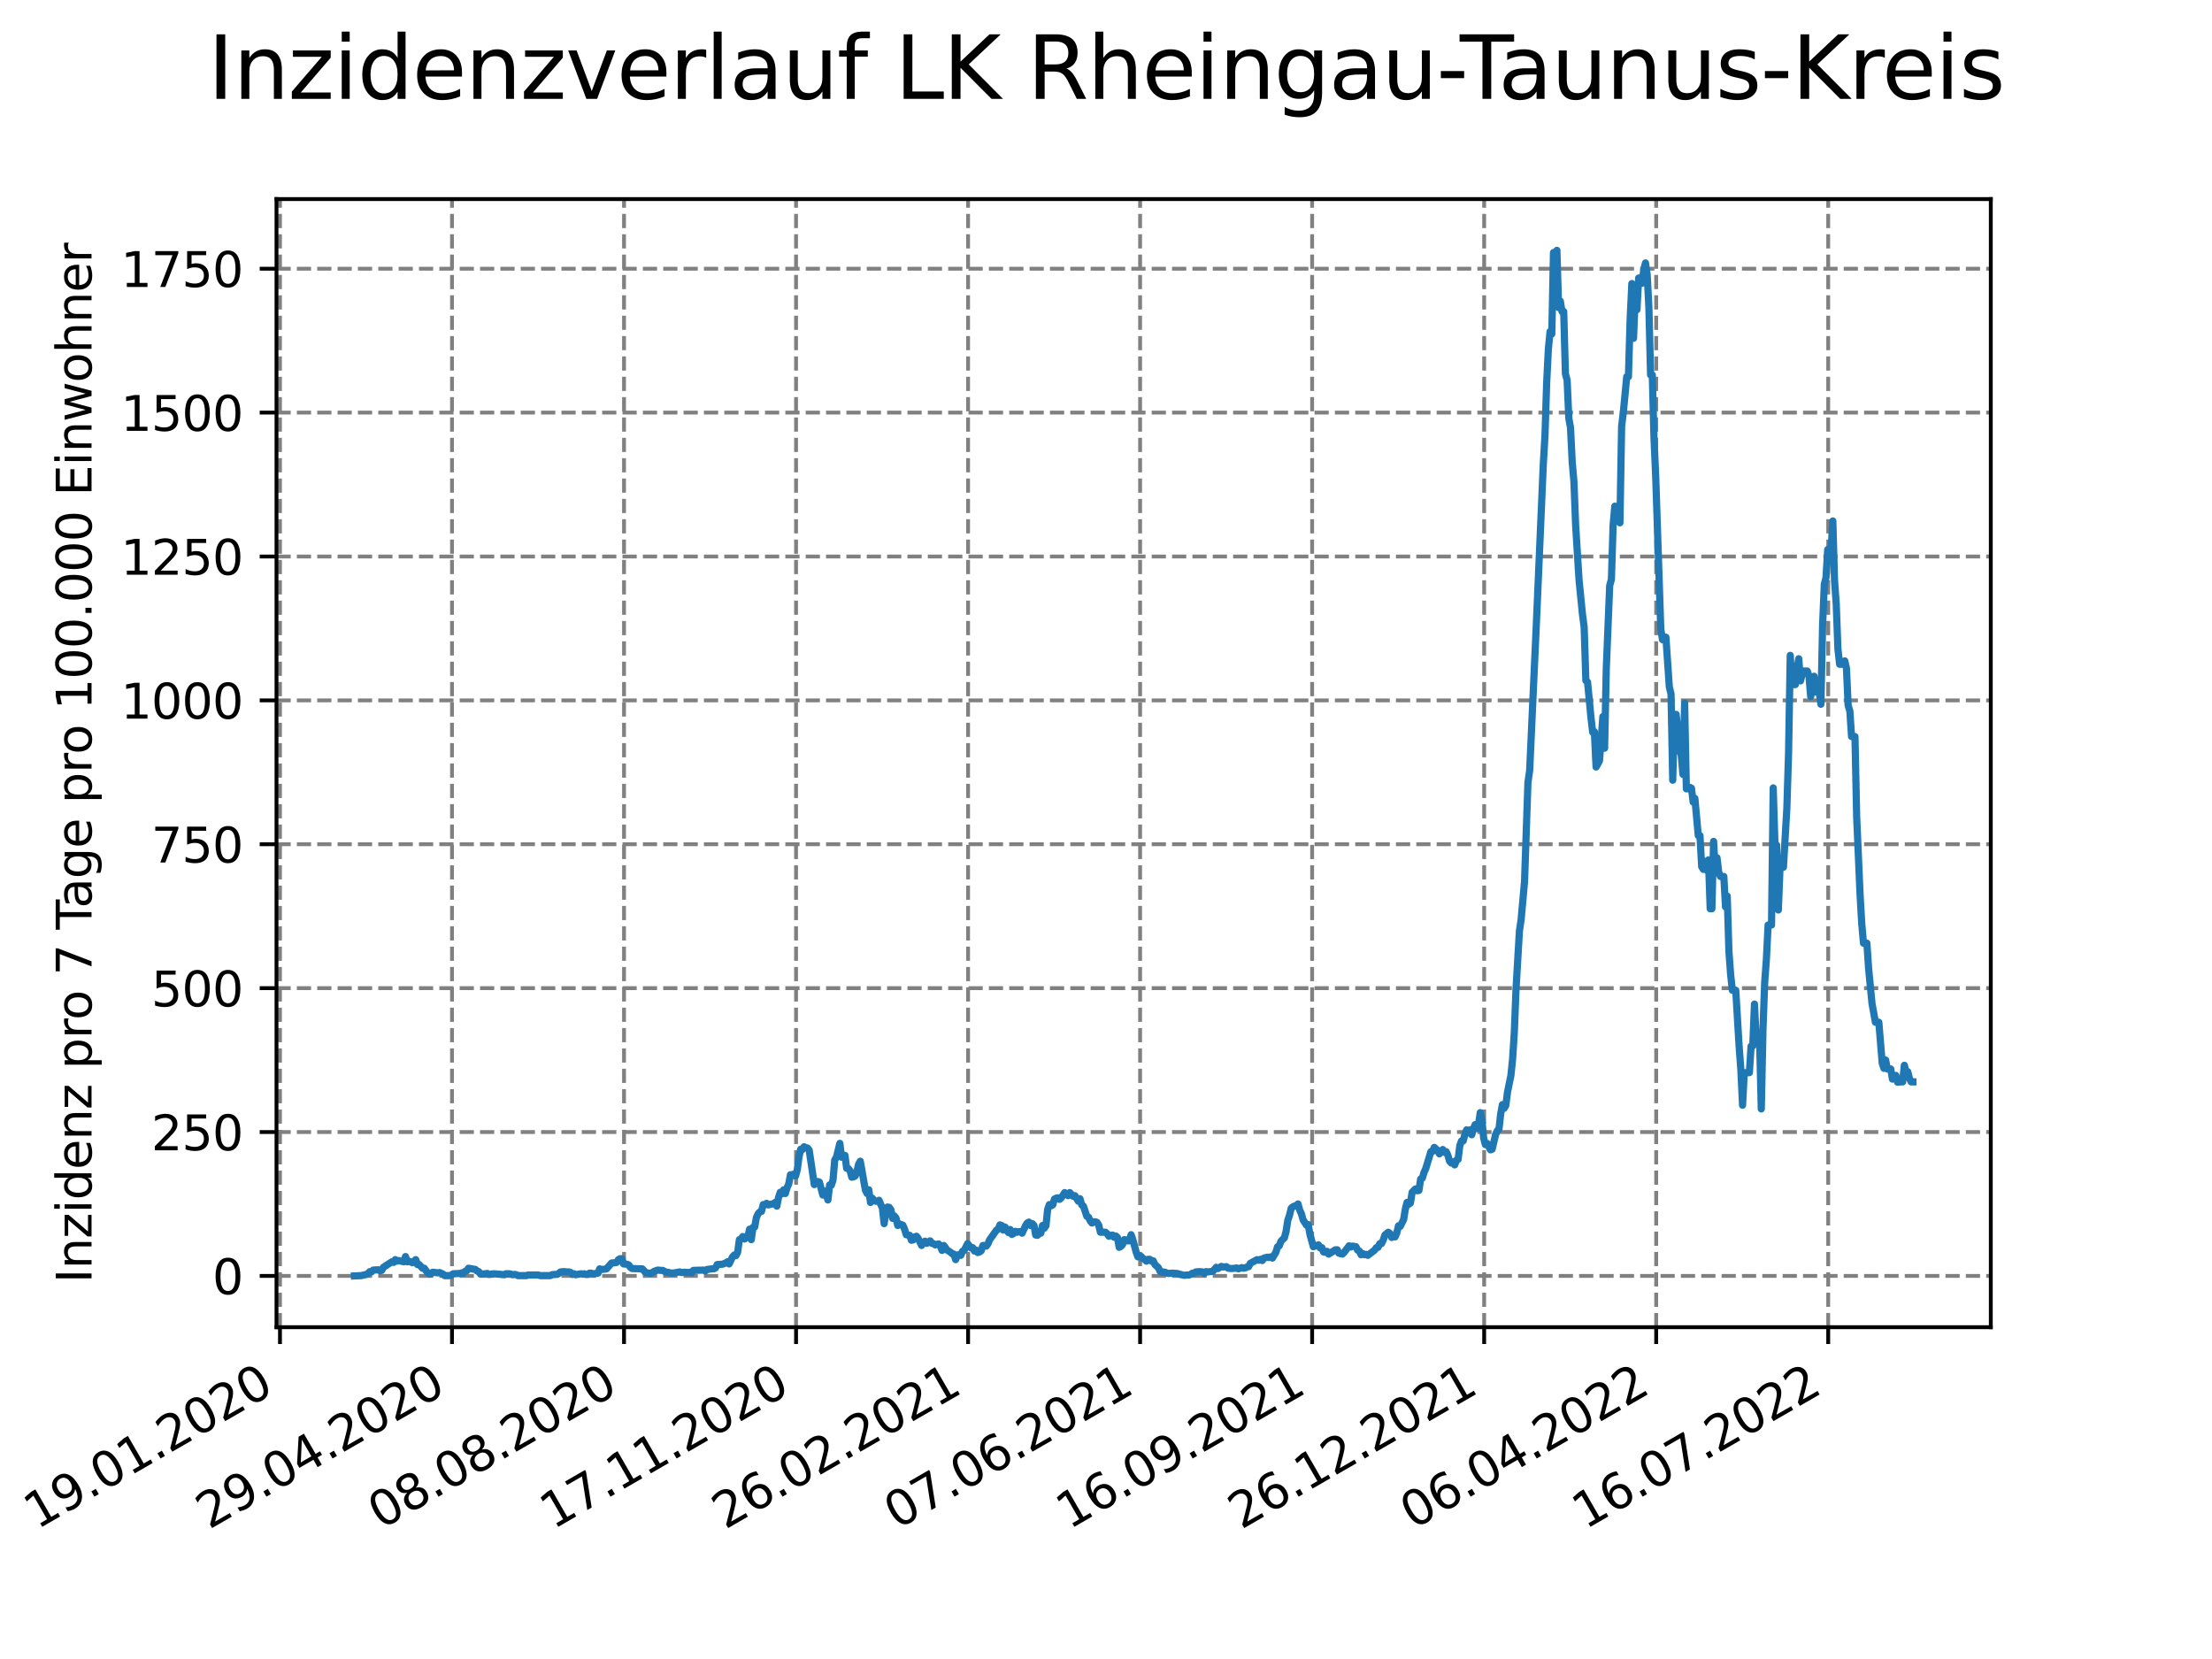 <?xml version="1.0" encoding="utf-8" standalone="no"?>
<!DOCTYPE svg PUBLIC "-//W3C//DTD SVG 1.1//EN"
  "http://www.w3.org/Graphics/SVG/1.1/DTD/svg11.dtd">
<svg xmlns:xlink="http://www.w3.org/1999/xlink" width="460.8pt" height="345.6pt" viewBox="0 0 460.8 345.6" xmlns="http://www.w3.org/2000/svg" version="1.1">
 <defs>
  <style type="text/css">*{stroke-linejoin: round; stroke-linecap: butt}</style>
 </defs>
 <g id="figure_1">
  <g id="patch_1">
   <path d="M 0 345.6 
L 460.8 345.6 
L 460.8 0 
L 0 0 
z
" style="fill: #ffffff"/>
  </g>
  <g id="axes_1">
   <g id="patch_2">
    <path d="M 57.6 276.48 
L 414.72 276.48 
L 414.72 41.472 
L 57.6 41.472 
z
" style="fill: #ffffff"/>
   </g>
   <g id="matplotlib.axis_1">
    <g id="xtick_1">
     <g id="line2d_1">
      <path d="M 58.324 276.48 
L 58.324 41.472 
" clip-path="url(#pb3f1e2d42f)" style="fill: none; stroke-dasharray: 2.96,1.28; stroke-dashoffset: 0; stroke: #808080; stroke-width: 0.8"/>
     </g>
     <g id="line2d_2">
      <defs>
       <path id="m0acbc120de" d="M 0 0 
L 0 3.5 
" style="stroke: #000000; stroke-width: 0.8"/>
      </defs>
      <g>
       <use xlink:href="#m0acbc120de" x="58.324" y="276.48" style="stroke: #000000; stroke-width: 0.8"/>
      </g>
     </g>
     <g id="text_1">
      <!-- 19.01.2020 -->
      <g transform="translate(7.699 318.689)rotate(-30)scale(0.1 -0.1)">
       <defs>
        <path id="DejaVuSans-31" d="M 794 531 
L 1825 531 
L 1825 4091 
L 703 3866 
L 703 4441 
L 1819 4666 
L 2450 4666 
L 2450 531 
L 3481 531 
L 3481 0 
L 794 0 
L 794 531 
z
" transform="scale(0.016)"/>
        <path id="DejaVuSans-39" d="M 703 97 
L 703 672 
Q 941 559 1184 500 
Q 1428 441 1663 441 
Q 2288 441 2617 861 
Q 2947 1281 2994 2138 
Q 2813 1869 2534 1725 
Q 2256 1581 1919 1581 
Q 1219 1581 811 2004 
Q 403 2428 403 3163 
Q 403 3881 828 4315 
Q 1253 4750 1959 4750 
Q 2769 4750 3195 4129 
Q 3622 3509 3622 2328 
Q 3622 1225 3098 567 
Q 2575 -91 1691 -91 
Q 1453 -91 1209 -44 
Q 966 3 703 97 
z
M 1959 2075 
Q 2384 2075 2632 2365 
Q 2881 2656 2881 3163 
Q 2881 3666 2632 3958 
Q 2384 4250 1959 4250 
Q 1534 4250 1286 3958 
Q 1038 3666 1038 3163 
Q 1038 2656 1286 2365 
Q 1534 2075 1959 2075 
z
" transform="scale(0.016)"/>
        <path id="DejaVuSans-2e" d="M 684 794 
L 1344 794 
L 1344 0 
L 684 0 
L 684 794 
z
" transform="scale(0.016)"/>
        <path id="DejaVuSans-30" d="M 2034 4250 
Q 1547 4250 1301 3770 
Q 1056 3291 1056 2328 
Q 1056 1369 1301 889 
Q 1547 409 2034 409 
Q 2525 409 2770 889 
Q 3016 1369 3016 2328 
Q 3016 3291 2770 3770 
Q 2525 4250 2034 4250 
z
M 2034 4750 
Q 2819 4750 3233 4129 
Q 3647 3509 3647 2328 
Q 3647 1150 3233 529 
Q 2819 -91 2034 -91 
Q 1250 -91 836 529 
Q 422 1150 422 2328 
Q 422 3509 836 4129 
Q 1250 4750 2034 4750 
z
" transform="scale(0.016)"/>
        <path id="DejaVuSans-32" d="M 1228 531 
L 3431 531 
L 3431 0 
L 469 0 
L 469 531 
Q 828 903 1448 1529 
Q 2069 2156 2228 2338 
Q 2531 2678 2651 2914 
Q 2772 3150 2772 3378 
Q 2772 3750 2511 3984 
Q 2250 4219 1831 4219 
Q 1534 4219 1204 4116 
Q 875 4013 500 3803 
L 500 4441 
Q 881 4594 1212 4672 
Q 1544 4750 1819 4750 
Q 2544 4750 2975 4387 
Q 3406 4025 3406 3419 
Q 3406 3131 3298 2873 
Q 3191 2616 2906 2266 
Q 2828 2175 2409 1742 
Q 1991 1309 1228 531 
z
" transform="scale(0.016)"/>
       </defs>
       <use xlink:href="#DejaVuSans-31"/>
       <use xlink:href="#DejaVuSans-39" x="63.623"/>
       <use xlink:href="#DejaVuSans-2e" x="127.246"/>
       <use xlink:href="#DejaVuSans-30" x="159.033"/>
       <use xlink:href="#DejaVuSans-31" x="222.656"/>
       <use xlink:href="#DejaVuSans-2e" x="286.279"/>
       <use xlink:href="#DejaVuSans-32" x="318.066"/>
       <use xlink:href="#DejaVuSans-30" x="381.689"/>
       <use xlink:href="#DejaVuSans-32" x="445.312"/>
       <use xlink:href="#DejaVuSans-30" x="508.936"/>
      </g>
     </g>
    </g>
    <g id="xtick_2">
     <g id="line2d_3">
      <path d="M 94.161 276.48 
L 94.161 41.472 
" clip-path="url(#pb3f1e2d42f)" style="fill: none; stroke-dasharray: 2.96,1.28; stroke-dashoffset: 0; stroke: #808080; stroke-width: 0.8"/>
     </g>
     <g id="line2d_4">
      <g>
       <use xlink:href="#m0acbc120de" x="94.161" y="276.48" style="stroke: #000000; stroke-width: 0.8"/>
      </g>
     </g>
     <g id="text_2">
      <!-- 29.04.2020 -->
      <g transform="translate(43.535 318.689)rotate(-30)scale(0.1 -0.1)">
       <defs>
        <path id="DejaVuSans-34" d="M 2419 4116 
L 825 1625 
L 2419 1625 
L 2419 4116 
z
M 2253 4666 
L 3047 4666 
L 3047 1625 
L 3713 1625 
L 3713 1100 
L 3047 1100 
L 3047 0 
L 2419 0 
L 2419 1100 
L 313 1100 
L 313 1709 
L 2253 4666 
z
" transform="scale(0.016)"/>
       </defs>
       <use xlink:href="#DejaVuSans-32"/>
       <use xlink:href="#DejaVuSans-39" x="63.623"/>
       <use xlink:href="#DejaVuSans-2e" x="127.246"/>
       <use xlink:href="#DejaVuSans-30" x="159.033"/>
       <use xlink:href="#DejaVuSans-34" x="222.656"/>
       <use xlink:href="#DejaVuSans-2e" x="286.279"/>
       <use xlink:href="#DejaVuSans-32" x="318.066"/>
       <use xlink:href="#DejaVuSans-30" x="381.689"/>
       <use xlink:href="#DejaVuSans-32" x="445.312"/>
       <use xlink:href="#DejaVuSans-30" x="508.936"/>
      </g>
     </g>
    </g>
    <g id="xtick_3">
     <g id="line2d_5">
      <path d="M 129.997 276.48 
L 129.997 41.472 
" clip-path="url(#pb3f1e2d42f)" style="fill: none; stroke-dasharray: 2.96,1.28; stroke-dashoffset: 0; stroke: #808080; stroke-width: 0.8"/>
     </g>
     <g id="line2d_6">
      <g>
       <use xlink:href="#m0acbc120de" x="129.997" y="276.48" style="stroke: #000000; stroke-width: 0.8"/>
      </g>
     </g>
     <g id="text_3">
      <!-- 08.08.2020 -->
      <g transform="translate(79.372 318.689)rotate(-30)scale(0.1 -0.1)">
       <defs>
        <path id="DejaVuSans-38" d="M 2034 2216 
Q 1584 2216 1326 1975 
Q 1069 1734 1069 1313 
Q 1069 891 1326 650 
Q 1584 409 2034 409 
Q 2484 409 2743 651 
Q 3003 894 3003 1313 
Q 3003 1734 2745 1975 
Q 2488 2216 2034 2216 
z
M 1403 2484 
Q 997 2584 770 2862 
Q 544 3141 544 3541 
Q 544 4100 942 4425 
Q 1341 4750 2034 4750 
Q 2731 4750 3128 4425 
Q 3525 4100 3525 3541 
Q 3525 3141 3298 2862 
Q 3072 2584 2669 2484 
Q 3125 2378 3379 2068 
Q 3634 1759 3634 1313 
Q 3634 634 3220 271 
Q 2806 -91 2034 -91 
Q 1263 -91 848 271 
Q 434 634 434 1313 
Q 434 1759 690 2068 
Q 947 2378 1403 2484 
z
M 1172 3481 
Q 1172 3119 1398 2916 
Q 1625 2713 2034 2713 
Q 2441 2713 2670 2916 
Q 2900 3119 2900 3481 
Q 2900 3844 2670 4047 
Q 2441 4250 2034 4250 
Q 1625 4250 1398 4047 
Q 1172 3844 1172 3481 
z
" transform="scale(0.016)"/>
       </defs>
       <use xlink:href="#DejaVuSans-30"/>
       <use xlink:href="#DejaVuSans-38" x="63.623"/>
       <use xlink:href="#DejaVuSans-2e" x="127.246"/>
       <use xlink:href="#DejaVuSans-30" x="159.033"/>
       <use xlink:href="#DejaVuSans-38" x="222.656"/>
       <use xlink:href="#DejaVuSans-2e" x="286.279"/>
       <use xlink:href="#DejaVuSans-32" x="318.066"/>
       <use xlink:href="#DejaVuSans-30" x="381.689"/>
       <use xlink:href="#DejaVuSans-32" x="445.312"/>
       <use xlink:href="#DejaVuSans-30" x="508.936"/>
      </g>
     </g>
    </g>
    <g id="xtick_4">
     <g id="line2d_7">
      <path d="M 165.833 276.48 
L 165.833 41.472 
" clip-path="url(#pb3f1e2d42f)" style="fill: none; stroke-dasharray: 2.96,1.28; stroke-dashoffset: 0; stroke: #808080; stroke-width: 0.8"/>
     </g>
     <g id="line2d_8">
      <g>
       <use xlink:href="#m0acbc120de" x="165.833" y="276.48" style="stroke: #000000; stroke-width: 0.8"/>
      </g>
     </g>
     <g id="text_4">
      <!-- 17.11.2020 -->
      <g transform="translate(115.208 318.689)rotate(-30)scale(0.1 -0.1)">
       <defs>
        <path id="DejaVuSans-37" d="M 525 4666 
L 3525 4666 
L 3525 4397 
L 1831 0 
L 1172 0 
L 2766 4134 
L 525 4134 
L 525 4666 
z
" transform="scale(0.016)"/>
       </defs>
       <use xlink:href="#DejaVuSans-31"/>
       <use xlink:href="#DejaVuSans-37" x="63.623"/>
       <use xlink:href="#DejaVuSans-2e" x="127.246"/>
       <use xlink:href="#DejaVuSans-31" x="159.033"/>
       <use xlink:href="#DejaVuSans-31" x="222.656"/>
       <use xlink:href="#DejaVuSans-2e" x="286.279"/>
       <use xlink:href="#DejaVuSans-32" x="318.066"/>
       <use xlink:href="#DejaVuSans-30" x="381.689"/>
       <use xlink:href="#DejaVuSans-32" x="445.312"/>
       <use xlink:href="#DejaVuSans-30" x="508.936"/>
      </g>
     </g>
    </g>
    <g id="xtick_5">
     <g id="line2d_9">
      <path d="M 201.669 276.48 
L 201.669 41.472 
" clip-path="url(#pb3f1e2d42f)" style="fill: none; stroke-dasharray: 2.96,1.28; stroke-dashoffset: 0; stroke: #808080; stroke-width: 0.8"/>
     </g>
     <g id="line2d_10">
      <g>
       <use xlink:href="#m0acbc120de" x="201.669" y="276.48" style="stroke: #000000; stroke-width: 0.8"/>
      </g>
     </g>
     <g id="text_5">
      <!-- 26.02.2021 -->
      <g transform="translate(151.044 318.689)rotate(-30)scale(0.1 -0.1)">
       <defs>
        <path id="DejaVuSans-36" d="M 2113 2584 
Q 1688 2584 1439 2293 
Q 1191 2003 1191 1497 
Q 1191 994 1439 701 
Q 1688 409 2113 409 
Q 2538 409 2786 701 
Q 3034 994 3034 1497 
Q 3034 2003 2786 2293 
Q 2538 2584 2113 2584 
z
M 3366 4563 
L 3366 3988 
Q 3128 4100 2886 4159 
Q 2644 4219 2406 4219 
Q 1781 4219 1451 3797 
Q 1122 3375 1075 2522 
Q 1259 2794 1537 2939 
Q 1816 3084 2150 3084 
Q 2853 3084 3261 2657 
Q 3669 2231 3669 1497 
Q 3669 778 3244 343 
Q 2819 -91 2113 -91 
Q 1303 -91 875 529 
Q 447 1150 447 2328 
Q 447 3434 972 4092 
Q 1497 4750 2381 4750 
Q 2619 4750 2861 4703 
Q 3103 4656 3366 4563 
z
" transform="scale(0.016)"/>
       </defs>
       <use xlink:href="#DejaVuSans-32"/>
       <use xlink:href="#DejaVuSans-36" x="63.623"/>
       <use xlink:href="#DejaVuSans-2e" x="127.246"/>
       <use xlink:href="#DejaVuSans-30" x="159.033"/>
       <use xlink:href="#DejaVuSans-32" x="222.656"/>
       <use xlink:href="#DejaVuSans-2e" x="286.279"/>
       <use xlink:href="#DejaVuSans-32" x="318.066"/>
       <use xlink:href="#DejaVuSans-30" x="381.689"/>
       <use xlink:href="#DejaVuSans-32" x="445.312"/>
       <use xlink:href="#DejaVuSans-31" x="508.936"/>
      </g>
     </g>
    </g>
    <g id="xtick_6">
     <g id="line2d_11">
      <path d="M 237.505 276.48 
L 237.505 41.472 
" clip-path="url(#pb3f1e2d42f)" style="fill: none; stroke-dasharray: 2.96,1.28; stroke-dashoffset: 0; stroke: #808080; stroke-width: 0.8"/>
     </g>
     <g id="line2d_12">
      <g>
       <use xlink:href="#m0acbc120de" x="237.505" y="276.48" style="stroke: #000000; stroke-width: 0.8"/>
      </g>
     </g>
     <g id="text_6">
      <!-- 07.06.2021 -->
      <g transform="translate(186.88 318.689)rotate(-30)scale(0.1 -0.1)">
       <use xlink:href="#DejaVuSans-30"/>
       <use xlink:href="#DejaVuSans-37" x="63.623"/>
       <use xlink:href="#DejaVuSans-2e" x="127.246"/>
       <use xlink:href="#DejaVuSans-30" x="159.033"/>
       <use xlink:href="#DejaVuSans-36" x="222.656"/>
       <use xlink:href="#DejaVuSans-2e" x="286.279"/>
       <use xlink:href="#DejaVuSans-32" x="318.066"/>
       <use xlink:href="#DejaVuSans-30" x="381.689"/>
       <use xlink:href="#DejaVuSans-32" x="445.312"/>
       <use xlink:href="#DejaVuSans-31" x="508.936"/>
      </g>
     </g>
    </g>
    <g id="xtick_7">
     <g id="line2d_13">
      <path d="M 273.342 276.48 
L 273.342 41.472 
" clip-path="url(#pb3f1e2d42f)" style="fill: none; stroke-dasharray: 2.96,1.28; stroke-dashoffset: 0; stroke: #808080; stroke-width: 0.8"/>
     </g>
     <g id="line2d_14">
      <g>
       <use xlink:href="#m0acbc120de" x="273.342" y="276.48" style="stroke: #000000; stroke-width: 0.8"/>
      </g>
     </g>
     <g id="text_7">
      <!-- 16.09.2021 -->
      <g transform="translate(222.716 318.689)rotate(-30)scale(0.1 -0.1)">
       <use xlink:href="#DejaVuSans-31"/>
       <use xlink:href="#DejaVuSans-36" x="63.623"/>
       <use xlink:href="#DejaVuSans-2e" x="127.246"/>
       <use xlink:href="#DejaVuSans-30" x="159.033"/>
       <use xlink:href="#DejaVuSans-39" x="222.656"/>
       <use xlink:href="#DejaVuSans-2e" x="286.279"/>
       <use xlink:href="#DejaVuSans-32" x="318.066"/>
       <use xlink:href="#DejaVuSans-30" x="381.689"/>
       <use xlink:href="#DejaVuSans-32" x="445.312"/>
       <use xlink:href="#DejaVuSans-31" x="508.936"/>
      </g>
     </g>
    </g>
    <g id="xtick_8">
     <g id="line2d_15">
      <path d="M 309.178 276.48 
L 309.178 41.472 
" clip-path="url(#pb3f1e2d42f)" style="fill: none; stroke-dasharray: 2.96,1.28; stroke-dashoffset: 0; stroke: #808080; stroke-width: 0.8"/>
     </g>
     <g id="line2d_16">
      <g>
       <use xlink:href="#m0acbc120de" x="309.178" y="276.48" style="stroke: #000000; stroke-width: 0.8"/>
      </g>
     </g>
     <g id="text_8">
      <!-- 26.12.2021 -->
      <g transform="translate(258.552 318.689)rotate(-30)scale(0.1 -0.1)">
       <use xlink:href="#DejaVuSans-32"/>
       <use xlink:href="#DejaVuSans-36" x="63.623"/>
       <use xlink:href="#DejaVuSans-2e" x="127.246"/>
       <use xlink:href="#DejaVuSans-31" x="159.033"/>
       <use xlink:href="#DejaVuSans-32" x="222.656"/>
       <use xlink:href="#DejaVuSans-2e" x="286.279"/>
       <use xlink:href="#DejaVuSans-32" x="318.066"/>
       <use xlink:href="#DejaVuSans-30" x="381.689"/>
       <use xlink:href="#DejaVuSans-32" x="445.312"/>
       <use xlink:href="#DejaVuSans-31" x="508.936"/>
      </g>
     </g>
    </g>
    <g id="xtick_9">
     <g id="line2d_17">
      <path d="M 345.014 276.48 
L 345.014 41.472 
" clip-path="url(#pb3f1e2d42f)" style="fill: none; stroke-dasharray: 2.96,1.28; stroke-dashoffset: 0; stroke: #808080; stroke-width: 0.8"/>
     </g>
     <g id="line2d_18">
      <g>
       <use xlink:href="#m0acbc120de" x="345.014" y="276.48" style="stroke: #000000; stroke-width: 0.8"/>
      </g>
     </g>
     <g id="text_9">
      <!-- 06.04.2022 -->
      <g transform="translate(294.389 318.689)rotate(-30)scale(0.1 -0.1)">
       <use xlink:href="#DejaVuSans-30"/>
       <use xlink:href="#DejaVuSans-36" x="63.623"/>
       <use xlink:href="#DejaVuSans-2e" x="127.246"/>
       <use xlink:href="#DejaVuSans-30" x="159.033"/>
       <use xlink:href="#DejaVuSans-34" x="222.656"/>
       <use xlink:href="#DejaVuSans-2e" x="286.279"/>
       <use xlink:href="#DejaVuSans-32" x="318.066"/>
       <use xlink:href="#DejaVuSans-30" x="381.689"/>
       <use xlink:href="#DejaVuSans-32" x="445.312"/>
       <use xlink:href="#DejaVuSans-32" x="508.936"/>
      </g>
     </g>
    </g>
    <g id="xtick_10">
     <g id="line2d_19">
      <path d="M 380.85 276.48 
L 380.85 41.472 
" clip-path="url(#pb3f1e2d42f)" style="fill: none; stroke-dasharray: 2.96,1.28; stroke-dashoffset: 0; stroke: #808080; stroke-width: 0.8"/>
     </g>
     <g id="line2d_20">
      <g>
       <use xlink:href="#m0acbc120de" x="380.85" y="276.48" style="stroke: #000000; stroke-width: 0.8"/>
      </g>
     </g>
     <g id="text_10">
      <!-- 16.07.2022 -->
      <g transform="translate(330.225 318.689)rotate(-30)scale(0.1 -0.1)">
       <use xlink:href="#DejaVuSans-31"/>
       <use xlink:href="#DejaVuSans-36" x="63.623"/>
       <use xlink:href="#DejaVuSans-2e" x="127.246"/>
       <use xlink:href="#DejaVuSans-30" x="159.033"/>
       <use xlink:href="#DejaVuSans-37" x="222.656"/>
       <use xlink:href="#DejaVuSans-2e" x="286.279"/>
       <use xlink:href="#DejaVuSans-32" x="318.066"/>
       <use xlink:href="#DejaVuSans-30" x="381.689"/>
       <use xlink:href="#DejaVuSans-32" x="445.312"/>
       <use xlink:href="#DejaVuSans-32" x="508.936"/>
      </g>
     </g>
    </g>
   </g>
   <g id="matplotlib.axis_2">
    <g id="ytick_1">
     <g id="line2d_21">
      <path d="M 57.6 265.798 
L 414.72 265.798 
" clip-path="url(#pb3f1e2d42f)" style="fill: none; stroke-dasharray: 2.96,1.28; stroke-dashoffset: 0; stroke: #808080; stroke-width: 0.8"/>
     </g>
     <g id="line2d_22">
      <defs>
       <path id="m4d3fe205a9" d="M 0 0 
L -3.5 0 
" style="stroke: #000000; stroke-width: 0.8"/>
      </defs>
      <g>
       <use xlink:href="#m4d3fe205a9" x="57.6" y="265.798" style="stroke: #000000; stroke-width: 0.8"/>
      </g>
     </g>
     <g id="text_11">
      <!-- 0 -->
      <g transform="translate(44.237 269.597)scale(0.1 -0.1)">
       <use xlink:href="#DejaVuSans-30"/>
      </g>
     </g>
    </g>
    <g id="ytick_2">
     <g id="line2d_23">
      <path d="M 57.6 235.824 
L 414.72 235.824 
" clip-path="url(#pb3f1e2d42f)" style="fill: none; stroke-dasharray: 2.96,1.28; stroke-dashoffset: 0; stroke: #808080; stroke-width: 0.8"/>
     </g>
     <g id="line2d_24">
      <g>
       <use xlink:href="#m4d3fe205a9" x="57.6" y="235.824" style="stroke: #000000; stroke-width: 0.8"/>
      </g>
     </g>
     <g id="text_12">
      <!-- 250 -->
      <g transform="translate(31.512 239.623)scale(0.1 -0.1)">
       <defs>
        <path id="DejaVuSans-35" d="M 691 4666 
L 3169 4666 
L 3169 4134 
L 1269 4134 
L 1269 2991 
Q 1406 3038 1543 3061 
Q 1681 3084 1819 3084 
Q 2600 3084 3056 2656 
Q 3513 2228 3513 1497 
Q 3513 744 3044 326 
Q 2575 -91 1722 -91 
Q 1428 -91 1123 -41 
Q 819 9 494 109 
L 494 744 
Q 775 591 1075 516 
Q 1375 441 1709 441 
Q 2250 441 2565 725 
Q 2881 1009 2881 1497 
Q 2881 1984 2565 2268 
Q 2250 2553 1709 2553 
Q 1456 2553 1204 2497 
Q 953 2441 691 2322 
L 691 4666 
z
" transform="scale(0.016)"/>
       </defs>
       <use xlink:href="#DejaVuSans-32"/>
       <use xlink:href="#DejaVuSans-35" x="63.623"/>
       <use xlink:href="#DejaVuSans-30" x="127.246"/>
      </g>
     </g>
    </g>
    <g id="ytick_3">
     <g id="line2d_25">
      <path d="M 57.6 205.849 
L 414.72 205.849 
" clip-path="url(#pb3f1e2d42f)" style="fill: none; stroke-dasharray: 2.96,1.28; stroke-dashoffset: 0; stroke: #808080; stroke-width: 0.8"/>
     </g>
     <g id="line2d_26">
      <g>
       <use xlink:href="#m4d3fe205a9" x="57.6" y="205.849" style="stroke: #000000; stroke-width: 0.8"/>
      </g>
     </g>
     <g id="text_13">
      <!-- 500 -->
      <g transform="translate(31.512 209.649)scale(0.1 -0.1)">
       <use xlink:href="#DejaVuSans-35"/>
       <use xlink:href="#DejaVuSans-30" x="63.623"/>
       <use xlink:href="#DejaVuSans-30" x="127.246"/>
      </g>
     </g>
    </g>
    <g id="ytick_4">
     <g id="line2d_27">
      <path d="M 57.6 175.875 
L 414.72 175.875 
" clip-path="url(#pb3f1e2d42f)" style="fill: none; stroke-dasharray: 2.96,1.28; stroke-dashoffset: 0; stroke: #808080; stroke-width: 0.8"/>
     </g>
     <g id="line2d_28">
      <g>
       <use xlink:href="#m4d3fe205a9" x="57.6" y="175.875" style="stroke: #000000; stroke-width: 0.8"/>
      </g>
     </g>
     <g id="text_14">
      <!-- 750 -->
      <g transform="translate(31.512 179.675)scale(0.1 -0.1)">
       <use xlink:href="#DejaVuSans-37"/>
       <use xlink:href="#DejaVuSans-35" x="63.623"/>
       <use xlink:href="#DejaVuSans-30" x="127.246"/>
      </g>
     </g>
    </g>
    <g id="ytick_5">
     <g id="line2d_29">
      <path d="M 57.6 145.901 
L 414.72 145.901 
" clip-path="url(#pb3f1e2d42f)" style="fill: none; stroke-dasharray: 2.96,1.28; stroke-dashoffset: 0; stroke: #808080; stroke-width: 0.8"/>
     </g>
     <g id="line2d_30">
      <g>
       <use xlink:href="#m4d3fe205a9" x="57.6" y="145.901" style="stroke: #000000; stroke-width: 0.8"/>
      </g>
     </g>
     <g id="text_15">
      <!-- 1000 -->
      <g transform="translate(25.15 149.7)scale(0.1 -0.1)">
       <use xlink:href="#DejaVuSans-31"/>
       <use xlink:href="#DejaVuSans-30" x="63.623"/>
       <use xlink:href="#DejaVuSans-30" x="127.246"/>
       <use xlink:href="#DejaVuSans-30" x="190.869"/>
      </g>
     </g>
    </g>
    <g id="ytick_6">
     <g id="line2d_31">
      <path d="M 57.6 115.927 
L 414.72 115.927 
" clip-path="url(#pb3f1e2d42f)" style="fill: none; stroke-dasharray: 2.96,1.28; stroke-dashoffset: 0; stroke: #808080; stroke-width: 0.8"/>
     </g>
     <g id="line2d_32">
      <g>
       <use xlink:href="#m4d3fe205a9" x="57.6" y="115.927" style="stroke: #000000; stroke-width: 0.8"/>
      </g>
     </g>
     <g id="text_16">
      <!-- 1250 -->
      <g transform="translate(25.15 119.726)scale(0.1 -0.1)">
       <use xlink:href="#DejaVuSans-31"/>
       <use xlink:href="#DejaVuSans-32" x="63.623"/>
       <use xlink:href="#DejaVuSans-35" x="127.246"/>
       <use xlink:href="#DejaVuSans-30" x="190.869"/>
      </g>
     </g>
    </g>
    <g id="ytick_7">
     <g id="line2d_33">
      <path d="M 57.6 85.953 
L 414.72 85.953 
" clip-path="url(#pb3f1e2d42f)" style="fill: none; stroke-dasharray: 2.96,1.28; stroke-dashoffset: 0; stroke: #808080; stroke-width: 0.8"/>
     </g>
     <g id="line2d_34">
      <g>
       <use xlink:href="#m4d3fe205a9" x="57.6" y="85.953" style="stroke: #000000; stroke-width: 0.8"/>
      </g>
     </g>
     <g id="text_17">
      <!-- 1500 -->
      <g transform="translate(25.15 89.752)scale(0.1 -0.1)">
       <use xlink:href="#DejaVuSans-31"/>
       <use xlink:href="#DejaVuSans-35" x="63.623"/>
       <use xlink:href="#DejaVuSans-30" x="127.246"/>
       <use xlink:href="#DejaVuSans-30" x="190.869"/>
      </g>
     </g>
    </g>
    <g id="ytick_8">
     <g id="line2d_35">
      <path d="M 57.6 55.979 
L 414.72 55.979 
" clip-path="url(#pb3f1e2d42f)" style="fill: none; stroke-dasharray: 2.96,1.28; stroke-dashoffset: 0; stroke: #808080; stroke-width: 0.8"/>
     </g>
     <g id="line2d_36">
      <g>
       <use xlink:href="#m4d3fe205a9" x="57.6" y="55.979" style="stroke: #000000; stroke-width: 0.8"/>
      </g>
     </g>
     <g id="text_18">
      <!-- 1750 -->
      <g transform="translate(25.15 59.778)scale(0.1 -0.1)">
       <use xlink:href="#DejaVuSans-31"/>
       <use xlink:href="#DejaVuSans-37" x="63.623"/>
       <use xlink:href="#DejaVuSans-35" x="127.246"/>
       <use xlink:href="#DejaVuSans-30" x="190.869"/>
      </g>
     </g>
    </g>
    <g id="text_19">
     <!-- Inzidenz pro 7 Tage pro 100.000 Einwohner -->
     <g transform="translate(19.07 267.301)rotate(-90)scale(0.1 -0.1)">
      <defs>
       <path id="DejaVuSans-49" d="M 628 4666 
L 1259 4666 
L 1259 0 
L 628 0 
L 628 4666 
z
" transform="scale(0.016)"/>
       <path id="DejaVuSans-6e" d="M 3513 2113 
L 3513 0 
L 2938 0 
L 2938 2094 
Q 2938 2591 2744 2837 
Q 2550 3084 2163 3084 
Q 1697 3084 1428 2787 
Q 1159 2491 1159 1978 
L 1159 0 
L 581 0 
L 581 3500 
L 1159 3500 
L 1159 2956 
Q 1366 3272 1645 3428 
Q 1925 3584 2291 3584 
Q 2894 3584 3203 3211 
Q 3513 2838 3513 2113 
z
" transform="scale(0.016)"/>
       <path id="DejaVuSans-7a" d="M 353 3500 
L 3084 3500 
L 3084 2975 
L 922 459 
L 3084 459 
L 3084 0 
L 275 0 
L 275 525 
L 2438 3041 
L 353 3041 
L 353 3500 
z
" transform="scale(0.016)"/>
       <path id="DejaVuSans-69" d="M 603 3500 
L 1178 3500 
L 1178 0 
L 603 0 
L 603 3500 
z
M 603 4863 
L 1178 4863 
L 1178 4134 
L 603 4134 
L 603 4863 
z
" transform="scale(0.016)"/>
       <path id="DejaVuSans-64" d="M 2906 2969 
L 2906 4863 
L 3481 4863 
L 3481 0 
L 2906 0 
L 2906 525 
Q 2725 213 2448 61 
Q 2172 -91 1784 -91 
Q 1150 -91 751 415 
Q 353 922 353 1747 
Q 353 2572 751 3078 
Q 1150 3584 1784 3584 
Q 2172 3584 2448 3432 
Q 2725 3281 2906 2969 
z
M 947 1747 
Q 947 1113 1208 752 
Q 1469 391 1925 391 
Q 2381 391 2643 752 
Q 2906 1113 2906 1747 
Q 2906 2381 2643 2742 
Q 2381 3103 1925 3103 
Q 1469 3103 1208 2742 
Q 947 2381 947 1747 
z
" transform="scale(0.016)"/>
       <path id="DejaVuSans-65" d="M 3597 1894 
L 3597 1613 
L 953 1613 
Q 991 1019 1311 708 
Q 1631 397 2203 397 
Q 2534 397 2845 478 
Q 3156 559 3463 722 
L 3463 178 
Q 3153 47 2828 -22 
Q 2503 -91 2169 -91 
Q 1331 -91 842 396 
Q 353 884 353 1716 
Q 353 2575 817 3079 
Q 1281 3584 2069 3584 
Q 2775 3584 3186 3129 
Q 3597 2675 3597 1894 
z
M 3022 2063 
Q 3016 2534 2758 2815 
Q 2500 3097 2075 3097 
Q 1594 3097 1305 2825 
Q 1016 2553 972 2059 
L 3022 2063 
z
" transform="scale(0.016)"/>
       <path id="DejaVuSans-20" transform="scale(0.016)"/>
       <path id="DejaVuSans-70" d="M 1159 525 
L 1159 -1331 
L 581 -1331 
L 581 3500 
L 1159 3500 
L 1159 2969 
Q 1341 3281 1617 3432 
Q 1894 3584 2278 3584 
Q 2916 3584 3314 3078 
Q 3713 2572 3713 1747 
Q 3713 922 3314 415 
Q 2916 -91 2278 -91 
Q 1894 -91 1617 61 
Q 1341 213 1159 525 
z
M 3116 1747 
Q 3116 2381 2855 2742 
Q 2594 3103 2138 3103 
Q 1681 3103 1420 2742 
Q 1159 2381 1159 1747 
Q 1159 1113 1420 752 
Q 1681 391 2138 391 
Q 2594 391 2855 752 
Q 3116 1113 3116 1747 
z
" transform="scale(0.016)"/>
       <path id="DejaVuSans-72" d="M 2631 2963 
Q 2534 3019 2420 3045 
Q 2306 3072 2169 3072 
Q 1681 3072 1420 2755 
Q 1159 2438 1159 1844 
L 1159 0 
L 581 0 
L 581 3500 
L 1159 3500 
L 1159 2956 
Q 1341 3275 1631 3429 
Q 1922 3584 2338 3584 
Q 2397 3584 2469 3576 
Q 2541 3569 2628 3553 
L 2631 2963 
z
" transform="scale(0.016)"/>
       <path id="DejaVuSans-6f" d="M 1959 3097 
Q 1497 3097 1228 2736 
Q 959 2375 959 1747 
Q 959 1119 1226 758 
Q 1494 397 1959 397 
Q 2419 397 2687 759 
Q 2956 1122 2956 1747 
Q 2956 2369 2687 2733 
Q 2419 3097 1959 3097 
z
M 1959 3584 
Q 2709 3584 3137 3096 
Q 3566 2609 3566 1747 
Q 3566 888 3137 398 
Q 2709 -91 1959 -91 
Q 1206 -91 779 398 
Q 353 888 353 1747 
Q 353 2609 779 3096 
Q 1206 3584 1959 3584 
z
" transform="scale(0.016)"/>
       <path id="DejaVuSans-54" d="M -19 4666 
L 3928 4666 
L 3928 4134 
L 2272 4134 
L 2272 0 
L 1638 0 
L 1638 4134 
L -19 4134 
L -19 4666 
z
" transform="scale(0.016)"/>
       <path id="DejaVuSans-61" d="M 2194 1759 
Q 1497 1759 1228 1600 
Q 959 1441 959 1056 
Q 959 750 1161 570 
Q 1363 391 1709 391 
Q 2188 391 2477 730 
Q 2766 1069 2766 1631 
L 2766 1759 
L 2194 1759 
z
M 3341 1997 
L 3341 0 
L 2766 0 
L 2766 531 
Q 2569 213 2275 61 
Q 1981 -91 1556 -91 
Q 1019 -91 701 211 
Q 384 513 384 1019 
Q 384 1609 779 1909 
Q 1175 2209 1959 2209 
L 2766 2209 
L 2766 2266 
Q 2766 2663 2505 2880 
Q 2244 3097 1772 3097 
Q 1472 3097 1187 3025 
Q 903 2953 641 2809 
L 641 3341 
Q 956 3463 1253 3523 
Q 1550 3584 1831 3584 
Q 2591 3584 2966 3190 
Q 3341 2797 3341 1997 
z
" transform="scale(0.016)"/>
       <path id="DejaVuSans-67" d="M 2906 1791 
Q 2906 2416 2648 2759 
Q 2391 3103 1925 3103 
Q 1463 3103 1205 2759 
Q 947 2416 947 1791 
Q 947 1169 1205 825 
Q 1463 481 1925 481 
Q 2391 481 2648 825 
Q 2906 1169 2906 1791 
z
M 3481 434 
Q 3481 -459 3084 -895 
Q 2688 -1331 1869 -1331 
Q 1566 -1331 1297 -1286 
Q 1028 -1241 775 -1147 
L 775 -588 
Q 1028 -725 1275 -790 
Q 1522 -856 1778 -856 
Q 2344 -856 2625 -561 
Q 2906 -266 2906 331 
L 2906 616 
Q 2728 306 2450 153 
Q 2172 0 1784 0 
Q 1141 0 747 490 
Q 353 981 353 1791 
Q 353 2603 747 3093 
Q 1141 3584 1784 3584 
Q 2172 3584 2450 3431 
Q 2728 3278 2906 2969 
L 2906 3500 
L 3481 3500 
L 3481 434 
z
" transform="scale(0.016)"/>
       <path id="DejaVuSans-45" d="M 628 4666 
L 3578 4666 
L 3578 4134 
L 1259 4134 
L 1259 2753 
L 3481 2753 
L 3481 2222 
L 1259 2222 
L 1259 531 
L 3634 531 
L 3634 0 
L 628 0 
L 628 4666 
z
" transform="scale(0.016)"/>
       <path id="DejaVuSans-77" d="M 269 3500 
L 844 3500 
L 1563 769 
L 2278 3500 
L 2956 3500 
L 3675 769 
L 4391 3500 
L 4966 3500 
L 4050 0 
L 3372 0 
L 2619 2869 
L 1863 0 
L 1184 0 
L 269 3500 
z
" transform="scale(0.016)"/>
       <path id="DejaVuSans-68" d="M 3513 2113 
L 3513 0 
L 2938 0 
L 2938 2094 
Q 2938 2591 2744 2837 
Q 2550 3084 2163 3084 
Q 1697 3084 1428 2787 
Q 1159 2491 1159 1978 
L 1159 0 
L 581 0 
L 581 4863 
L 1159 4863 
L 1159 2956 
Q 1366 3272 1645 3428 
Q 1925 3584 2291 3584 
Q 2894 3584 3203 3211 
Q 3513 2838 3513 2113 
z
" transform="scale(0.016)"/>
      </defs>
      <use xlink:href="#DejaVuSans-49"/>
      <use xlink:href="#DejaVuSans-6e" x="29.492"/>
      <use xlink:href="#DejaVuSans-7a" x="92.871"/>
      <use xlink:href="#DejaVuSans-69" x="145.361"/>
      <use xlink:href="#DejaVuSans-64" x="173.145"/>
      <use xlink:href="#DejaVuSans-65" x="236.621"/>
      <use xlink:href="#DejaVuSans-6e" x="298.145"/>
      <use xlink:href="#DejaVuSans-7a" x="361.523"/>
      <use xlink:href="#DejaVuSans-20" x="414.014"/>
      <use xlink:href="#DejaVuSans-70" x="445.801"/>
      <use xlink:href="#DejaVuSans-72" x="509.277"/>
      <use xlink:href="#DejaVuSans-6f" x="548.141"/>
      <use xlink:href="#DejaVuSans-20" x="609.322"/>
      <use xlink:href="#DejaVuSans-37" x="641.109"/>
      <use xlink:href="#DejaVuSans-20" x="704.732"/>
      <use xlink:href="#DejaVuSans-54" x="736.52"/>
      <use xlink:href="#DejaVuSans-61" x="781.104"/>
      <use xlink:href="#DejaVuSans-67" x="842.383"/>
      <use xlink:href="#DejaVuSans-65" x="905.859"/>
      <use xlink:href="#DejaVuSans-20" x="967.383"/>
      <use xlink:href="#DejaVuSans-70" x="999.17"/>
      <use xlink:href="#DejaVuSans-72" x="1062.646"/>
      <use xlink:href="#DejaVuSans-6f" x="1101.51"/>
      <use xlink:href="#DejaVuSans-20" x="1162.691"/>
      <use xlink:href="#DejaVuSans-31" x="1194.479"/>
      <use xlink:href="#DejaVuSans-30" x="1258.102"/>
      <use xlink:href="#DejaVuSans-30" x="1321.725"/>
      <use xlink:href="#DejaVuSans-2e" x="1385.348"/>
      <use xlink:href="#DejaVuSans-30" x="1417.135"/>
      <use xlink:href="#DejaVuSans-30" x="1480.758"/>
      <use xlink:href="#DejaVuSans-30" x="1544.381"/>
      <use xlink:href="#DejaVuSans-20" x="1608.004"/>
      <use xlink:href="#DejaVuSans-45" x="1639.791"/>
      <use xlink:href="#DejaVuSans-69" x="1702.975"/>
      <use xlink:href="#DejaVuSans-6e" x="1730.758"/>
      <use xlink:href="#DejaVuSans-77" x="1794.137"/>
      <use xlink:href="#DejaVuSans-6f" x="1875.924"/>
      <use xlink:href="#DejaVuSans-68" x="1937.105"/>
      <use xlink:href="#DejaVuSans-6e" x="2000.484"/>
      <use xlink:href="#DejaVuSans-65" x="2063.863"/>
      <use xlink:href="#DejaVuSans-72" x="2125.387"/>
     </g>
    </g>
   </g>
   <g id="line2d_37">
    <path d="M 73.833 265.798 
L 75.252 265.734 
L 76.316 265.478 
L 76.671 265.285 
L 77.026 264.901 
L 77.381 264.965 
L 77.736 264.581 
L 78.8 264.517 
L 79.155 264.709 
L 79.51 264.645 
L 79.865 264.004 
L 81.639 262.851 
L 81.993 262.979 
L 82.348 262.403 
L 82.703 262.723 
L 83.058 262.595 
L 84.122 262.851 
L 84.477 261.762 
L 84.832 262.851 
L 85.187 262.723 
L 85.896 263.043 
L 86.606 262.403 
L 86.961 263.428 
L 87.316 263.428 
L 88.025 264.196 
L 88.38 264.196 
L 89.09 265.157 
L 89.445 265.413 
L 89.799 265.349 
L 90.154 265.029 
L 91.219 265.157 
L 91.573 265.093 
L 92.283 265.413 
L 92.638 265.734 
L 93.702 265.734 
L 94.057 265.606 
L 94.412 265.349 
L 95.831 265.285 
L 96.186 265.157 
L 96.541 265.221 
L 96.896 264.837 
L 97.25 264.709 
L 97.605 264.196 
L 99.025 264.453 
L 99.379 264.773 
L 99.734 264.901 
L 100.089 265.413 
L 101.153 265.349 
L 101.508 265.285 
L 101.863 265.478 
L 102.927 265.349 
L 103.637 265.413 
L 104.347 265.478 
L 105.056 265.542 
L 105.411 265.349 
L 106.121 265.349 
L 106.83 265.542 
L 107.185 265.478 
L 107.54 265.542 
L 107.895 265.734 
L 109.669 265.734 
L 110.024 265.606 
L 112.153 265.606 
L 112.507 265.734 
L 114.636 265.734 
L 114.991 265.542 
L 115.701 265.478 
L 116.056 265.478 
L 116.41 265.285 
L 116.765 264.965 
L 117.475 264.901 
L 118.184 264.965 
L 118.539 264.965 
L 118.894 265.093 
L 119.249 265.478 
L 119.604 265.349 
L 119.959 265.542 
L 121.023 265.349 
L 121.378 265.413 
L 121.733 265.349 
L 122.087 265.478 
L 122.442 265.478 
L 122.797 265.221 
L 123.152 265.221 
L 123.507 265.349 
L 124.216 265.285 
L 124.571 265.221 
L 124.926 264.324 
L 125.281 264.453 
L 125.99 264.388 
L 126.345 264.324 
L 127.41 263.107 
L 128.119 263.043 
L 128.474 262.979 
L 128.829 262.403 
L 129.184 262.21 
L 129.538 262.21 
L 129.893 263.299 
L 130.603 263.363 
L 130.958 263.492 
L 131.313 264.004 
L 131.667 264.26 
L 133.796 264.324 
L 134.506 265.093 
L 135.57 265.285 
L 136.28 264.837 
L 136.99 264.581 
L 137.699 264.645 
L 138.054 264.645 
L 138.764 265.029 
L 139.118 265.029 
L 139.828 265.221 
L 140.538 265.157 
L 141.602 264.965 
L 141.957 265.093 
L 142.667 265.029 
L 143.376 265.093 
L 143.731 265.029 
L 144.086 265.157 
L 144.441 264.645 
L 146.57 264.581 
L 146.924 264.773 
L 147.279 264.453 
L 148.344 264.324 
L 148.698 264.324 
L 149.053 264.132 
L 149.408 263.428 
L 150.472 263.363 
L 151.182 263.107 
L 151.537 262.851 
L 151.892 263.299 
L 152.601 261.826 
L 152.956 261.442 
L 153.311 261.57 
L 153.666 260.865 
L 154.021 258.239 
L 154.375 258.11 
L 154.73 257.598 
L 155.085 258.11 
L 155.795 257.598 
L 156.15 256.061 
L 156.504 258.239 
L 156.859 255.676 
L 157.214 255.612 
L 157.569 253.626 
L 157.924 252.857 
L 158.278 252.473 
L 158.633 252.345 
L 158.988 250.936 
L 159.343 251 
L 159.698 250.679 
L 160.052 251 
L 160.762 250.808 
L 161.117 250.808 
L 161.472 250.487 
L 161.827 251.256 
L 162.181 249.462 
L 162.536 248.373 
L 162.891 248.694 
L 163.246 247.861 
L 163.601 248.629 
L 163.955 247.412 
L 164.31 246.644 
L 164.665 244.722 
L 165.02 244.722 
L 165.375 244.594 
L 165.729 244.978 
L 166.084 243.697 
L 166.439 241.07 
L 166.794 239.405 
L 167.149 239.469 
L 167.504 238.892 
L 167.858 239.084 
L 168.213 239.148 
L 168.568 239.597 
L 169.632 246.772 
L 170.342 246.131 
L 170.697 246.259 
L 171.406 248.95 
L 171.761 248.117 
L 172.116 248.822 
L 172.471 249.975 
L 172.826 246.836 
L 173.181 246.9 
L 173.535 245.811 
L 173.89 241.647 
L 174.245 241.07 
L 174.955 238.188 
L 175.309 241.07 
L 175.664 241.006 
L 176.019 240.686 
L 176.374 243.376 
L 176.729 243.441 
L 177.084 243.889 
L 177.438 245.234 
L 177.793 245.17 
L 178.148 244.978 
L 178.503 244.081 
L 178.858 242.544 
L 179.212 241.903 
L 180.277 247.925 
L 180.632 248.629 
L 180.986 247.861 
L 181.341 250.487 
L 181.696 249.59 
L 182.051 250.039 
L 182.406 250.231 
L 182.761 250.231 
L 183.115 250.039 
L 183.825 251.704 
L 184.18 254.907 
L 184.535 252.473 
L 184.889 251.448 
L 185.244 251.512 
L 185.599 252.025 
L 185.954 253.818 
L 186.309 253.306 
L 186.663 253.754 
L 187.018 255.292 
L 187.373 254.971 
L 188.083 255.228 
L 188.438 256.061 
L 188.792 257.214 
L 189.502 257.342 
L 189.857 258.367 
L 190.212 258.303 
L 190.566 257.662 
L 190.921 257.534 
L 191.276 257.982 
L 191.986 259.456 
L 192.341 258.815 
L 192.695 258.559 
L 193.05 259.007 
L 193.405 258.815 
L 193.76 258.495 
L 194.115 259.007 
L 194.469 259.071 
L 194.824 259.328 
L 195.534 259.135 
L 195.889 259.584 
L 196.243 260.481 
L 196.598 259.456 
L 197.308 260.417 
L 198.018 260.865 
L 198.372 261.185 
L 198.727 261.249 
L 199.082 262.403 
L 199.437 261.442 
L 199.792 261.378 
L 200.146 261.506 
L 200.501 260.673 
L 200.856 260.481 
L 201.566 259.071 
L 202.275 259.968 
L 202.63 259.904 
L 202.985 260.609 
L 203.34 260.417 
L 203.695 260.929 
L 204.049 260.801 
L 204.404 260.545 
L 204.759 259.456 
L 205.114 259.456 
L 205.469 259.584 
L 205.823 259.071 
L 206.178 258.239 
L 207.597 256.253 
L 207.952 256.061 
L 208.307 255.164 
L 208.662 255.292 
L 209.017 256.253 
L 209.372 255.612 
L 210.081 256.765 
L 210.436 256.125 
L 210.791 257.15 
L 211.146 256.957 
L 211.5 256.509 
L 211.855 256.701 
L 212.21 256.573 
L 212.565 256.573 
L 212.92 256.893 
L 213.629 255.356 
L 213.984 254.779 
L 214.339 254.587 
L 214.694 255.292 
L 215.049 254.907 
L 215.403 255.292 
L 215.758 257.278 
L 216.113 257.342 
L 216.468 256.829 
L 216.823 256.893 
L 217.177 255.292 
L 217.532 255.868 
L 217.887 255.356 
L 218.242 251.961 
L 218.597 250.936 
L 218.952 251.192 
L 219.306 251 
L 219.661 249.783 
L 220.016 249.59 
L 220.371 249.526 
L 220.726 249.847 
L 221.08 249.526 
L 221.79 248.437 
L 222.5 249.078 
L 222.854 248.437 
L 223.564 249.206 
L 223.919 249.078 
L 224.629 250.231 
L 224.983 249.718 
L 225.338 251 
L 225.693 251.256 
L 226.403 253.37 
L 226.757 253.562 
L 227.112 254.331 
L 227.467 254.779 
L 227.822 254.523 
L 228.177 254.523 
L 228.532 254.651 
L 228.886 255.228 
L 229.241 256.701 
L 230.306 256.701 
L 230.66 257.021 
L 231.015 257.534 
L 231.725 257.278 
L 232.08 257.726 
L 232.434 257.47 
L 232.789 257.79 
L 233.144 259.84 
L 233.499 259.648 
L 233.854 259.264 
L 234.209 258.239 
L 234.563 258.303 
L 234.918 258.495 
L 235.273 258.495 
L 235.628 257.214 
L 235.983 258.239 
L 236.692 260.865 
L 237.047 261.826 
L 237.402 261.57 
L 237.757 261.762 
L 238.111 262.21 
L 238.466 262.339 
L 238.821 262.723 
L 239.176 262.339 
L 239.531 262.339 
L 239.886 262.723 
L 240.24 262.659 
L 240.595 263.428 
L 241.305 264.068 
L 241.66 264.837 
L 242.014 265.029 
L 242.369 264.965 
L 242.724 265.029 
L 243.079 265.221 
L 243.434 265.285 
L 244.143 265.221 
L 245.208 265.285 
L 245.917 265.478 
L 246.627 265.67 
L 247.337 265.606 
L 247.691 265.606 
L 248.046 265.478 
L 248.401 265.221 
L 248.756 265.221 
L 249.111 264.965 
L 249.82 264.901 
L 250.53 264.965 
L 250.885 265.285 
L 251.24 264.901 
L 251.594 264.965 
L 252.659 264.837 
L 253.368 264.004 
L 253.723 264.26 
L 254.433 263.812 
L 254.788 263.94 
L 255.497 263.876 
L 255.852 264.196 
L 256.562 264.26 
L 257.271 264.196 
L 257.626 264.132 
L 257.981 264.324 
L 258.691 264.068 
L 259.045 264.196 
L 259.4 264.132 
L 259.755 263.94 
L 260.11 263.876 
L 260.465 263.171 
L 261.884 262.403 
L 262.239 262.531 
L 262.594 262.339 
L 262.948 262.595 
L 263.303 262.082 
L 264.013 261.89 
L 264.368 261.954 
L 264.723 261.826 
L 265.077 262.082 
L 265.787 260.865 
L 266.142 259.712 
L 266.497 259.52 
L 266.851 258.559 
L 267.561 257.854 
L 267.916 256.509 
L 268.271 254.203 
L 268.625 253.178 
L 268.98 251.704 
L 269.335 251.384 
L 270.045 251.128 
L 270.4 250.808 
L 270.754 252.089 
L 271.109 252.857 
L 271.464 254.139 
L 272.174 255.228 
L 272.528 255.1 
L 272.883 257.15 
L 273.593 259.712 
L 274.657 259.328 
L 275.012 259.968 
L 275.367 259.904 
L 275.722 260.801 
L 276.077 260.865 
L 276.431 260.673 
L 276.786 261.249 
L 278.205 260.353 
L 278.56 260.353 
L 278.915 261.057 
L 279.625 261.249 
L 279.979 260.929 
L 281.044 259.52 
L 281.399 259.776 
L 281.754 259.584 
L 282.463 259.712 
L 282.818 260.417 
L 283.173 260.609 
L 283.528 261.378 
L 283.882 261.121 
L 284.237 261.378 
L 284.592 261.314 
L 284.947 261.506 
L 286.366 260.417 
L 286.721 259.904 
L 287.076 259.84 
L 287.431 259.071 
L 287.785 259.071 
L 288.14 258.367 
L 288.495 257.278 
L 289.205 256.701 
L 289.559 256.957 
L 289.914 257.79 
L 290.269 257.342 
L 290.624 257.662 
L 290.979 256.829 
L 291.334 255.356 
L 291.688 255.484 
L 292.398 254.075 
L 292.753 251.897 
L 293.108 250.487 
L 293.462 250.872 
L 293.817 250.615 
L 294.172 248.373 
L 294.882 247.669 
L 295.236 248.053 
L 295.591 247.989 
L 295.946 245.619 
L 296.301 245.426 
L 296.656 244.209 
L 297.011 243.441 
L 298.075 239.917 
L 298.43 239.853 
L 298.785 239.02 
L 299.494 239.661 
L 299.849 240.366 
L 300.204 240.045 
L 300.559 239.469 
L 300.914 240.045 
L 301.268 239.917 
L 301.623 240.686 
L 301.978 241.903 
L 302.333 242.287 
L 302.688 242.031 
L 303.042 242.672 
L 303.397 241.711 
L 303.752 241.519 
L 304.107 238.636 
L 304.462 237.675 
L 304.816 237.675 
L 305.171 236.266 
L 305.526 235.369 
L 305.881 236.009 
L 306.236 235.369 
L 306.591 236.394 
L 306.945 235.113 
L 307.3 234.28 
L 307.655 235.113 
L 308.01 234.216 
L 308.365 231.781 
L 308.719 233.383 
L 309.074 237.098 
L 309.429 238.444 
L 309.784 238.188 
L 310.493 239.533 
L 310.848 239.405 
L 311.558 236.33 
L 311.913 235.561 
L 312.268 235.177 
L 312.622 232.038 
L 312.977 230.116 
L 313.332 230.885 
L 313.687 230.308 
L 314.042 227.489 
L 314.751 224.03 
L 315.106 220.571 
L 315.461 214.997 
L 315.816 206.029 
L 316.525 193.921 
L 316.88 191.551 
L 317.59 183.607 
L 318.299 162.98 
L 318.654 160.545 
L 320.073 129.476 
L 321.493 96.805 
L 321.848 90.719 
L 322.202 79.7 
L 322.557 72.654 
L 322.912 69.066 
L 323.267 69.579 
L 323.622 52.603 
L 323.976 54.396 
L 324.331 52.154 
L 324.686 64.07 
L 325.041 62.724 
L 325.396 64.902 
L 325.75 64.902 
L 326.105 77.843 
L 326.46 79.188 
L 326.815 87.132 
L 327.17 89.117 
L 327.525 96.356 
L 327.879 100.328 
L 328.234 109.425 
L 328.944 120.828 
L 329.653 127.938 
L 330.008 130.629 
L 330.363 141.776 
L 330.718 142.096 
L 331.427 149.463 
L 331.782 152.538 
L 332.137 152.41 
L 332.492 159.777 
L 333.202 158.496 
L 333.911 149.271 
L 334.266 155.869 
L 334.621 139.213 
L 335.33 121.981 
L 335.685 120.7 
L 336.04 109.425 
L 336.395 105.453 
L 336.75 105.517 
L 337.459 108.912 
L 337.814 88.797 
L 338.169 85.914 
L 338.879 78.483 
L 339.233 78.483 
L 339.588 66.504 
L 339.943 59.073 
L 340.298 70.476 
L 340.653 61.251 
L 341.007 64.518 
L 341.362 57.92 
L 341.717 57.92 
L 342.072 59.009 
L 342.427 56.19 
L 342.782 54.781 
L 343.136 57.215 
L 343.491 63.941 
L 343.846 78.099 
L 344.201 78.099 
L 344.556 91.231 
L 344.91 99.175 
L 345.975 131.077 
L 346.33 133.255 
L 346.684 133.255 
L 347.039 132.743 
L 347.749 143.121 
L 348.104 144.53 
L 348.459 162.531 
L 348.813 148.822 
L 349.168 148.822 
L 349.523 152.025 
L 349.878 156.253 
L 350.233 157.278 
L 350.587 161.314 
L 350.942 146.452 
L 351.297 164.325 
L 351.652 164.325 
L 352.007 164.005 
L 352.361 164.197 
L 352.716 167.08 
L 353.071 166.311 
L 353.781 174.062 
L 354.136 174.062 
L 354.49 180.533 
L 354.845 181.109 
L 355.2 179.444 
L 355.555 181.301 
L 355.91 179.123 
L 356.264 189.309 
L 356.619 189.309 
L 356.974 175.28 
L 357.329 181.75 
L 357.684 178.675 
L 358.039 181.686 
L 358.393 182.583 
L 359.103 182.583 
L 359.458 188.925 
L 359.813 186.682 
L 360.167 198.213 
L 360.522 203.018 
L 360.877 206.285 
L 361.587 206.285 
L 362.296 218.072 
L 362.651 222.813 
L 363.006 230.244 
L 363.361 223.453 
L 364.425 223.453 
L 364.78 217.944 
L 365.135 217.88 
L 365.49 209.168 
L 365.844 216.599 
L 366.554 216.599 
L 366.909 231.013 
L 367.264 214.293 
L 367.618 204.62 
L 367.973 199.815 
L 368.328 192.704 
L 369.038 192.704 
L 369.393 164.133 
L 369.747 175.664 
L 370.102 176.048 
L 370.457 189.565 
L 370.812 180.661 
L 371.521 180.661 
L 372.231 168.425 
L 372.586 157.086 
L 372.941 136.523 
L 373.295 142.608 
L 374.005 142.608 
L 374.36 139.277 
L 374.715 137.227 
L 375.07 141.84 
L 375.424 140.494 
L 375.779 139.79 
L 376.489 139.79 
L 376.844 140.815 
L 377.198 145.107 
L 377.553 143.377 
L 377.908 140.879 
L 378.263 144.146 
L 378.973 144.146 
L 379.327 146.708 
L 379.682 130.245 
L 380.037 121.724 
L 380.392 120.315 
L 380.747 114.486 
L 381.456 114.486 
L 381.811 108.528 
L 382.166 120.892 
L 382.521 125.824 
L 382.875 135.241 
L 383.23 138.38 
L 383.94 138.38 
L 384.295 137.676 
L 384.65 139.213 
L 385.004 146.965 
L 385.359 148.118 
L 385.714 153.435 
L 386.424 153.435 
L 386.778 170.155 
L 387.488 186.362 
L 387.843 192.512 
L 388.198 196.484 
L 388.907 196.484 
L 389.262 201.737 
L 389.972 209.04 
L 390.681 212.947 
L 391.391 212.947 
L 392.101 221.468 
L 392.455 222.557 
L 392.81 220.827 
L 393.165 222.685 
L 393.875 222.685 
L 394.23 224.799 
L 394.584 224.286 
L 394.939 224.03 
L 395.294 225.439 
L 396.004 225.375 
L 396.358 225.375 
L 396.713 221.916 
L 397.068 223.453 
L 397.423 223.261 
L 397.778 224.671 
L 398.132 225.375 
L 398.487 225.375 
L 398.487 225.375 
" clip-path="url(#pb3f1e2d42f)" style="fill: none; stroke: #1f77b4; stroke-width: 1.5; stroke-linecap: square"/>
   </g>
   <g id="patch_3">
    <path d="M 57.6 276.48 
L 57.6 41.472 
" style="fill: none; stroke: #000000; stroke-width: 0.8; stroke-linejoin: miter; stroke-linecap: square"/>
   </g>
   <g id="patch_4">
    <path d="M 414.72 276.48 
L 414.72 41.472 
" style="fill: none; stroke: #000000; stroke-width: 0.8; stroke-linejoin: miter; stroke-linecap: square"/>
   </g>
   <g id="patch_5">
    <path d="M 57.6 276.48 
L 414.72 276.48 
" style="fill: none; stroke: #000000; stroke-width: 0.8; stroke-linejoin: miter; stroke-linecap: square"/>
   </g>
   <g id="patch_6">
    <path d="M 57.6 41.472 
L 414.72 41.472 
" style="fill: none; stroke: #000000; stroke-width: 0.8; stroke-linejoin: miter; stroke-linecap: square"/>
   </g>
  </g>
  <g id="text_20">
   <!-- Inzidenzverlauf LK Rheingau-Taunus-Kreis -->
   <g transform="translate(43.291 20.589)scale(0.18 -0.18)">
    <defs>
     <path id="DejaVuSans-76" d="M 191 3500 
L 800 3500 
L 1894 563 
L 2988 3500 
L 3597 3500 
L 2284 0 
L 1503 0 
L 191 3500 
z
" transform="scale(0.016)"/>
     <path id="DejaVuSans-6c" d="M 603 4863 
L 1178 4863 
L 1178 0 
L 603 0 
L 603 4863 
z
" transform="scale(0.016)"/>
     <path id="DejaVuSans-75" d="M 544 1381 
L 544 3500 
L 1119 3500 
L 1119 1403 
Q 1119 906 1312 657 
Q 1506 409 1894 409 
Q 2359 409 2629 706 
Q 2900 1003 2900 1516 
L 2900 3500 
L 3475 3500 
L 3475 0 
L 2900 0 
L 2900 538 
Q 2691 219 2414 64 
Q 2138 -91 1772 -91 
Q 1169 -91 856 284 
Q 544 659 544 1381 
z
M 1991 3584 
L 1991 3584 
z
" transform="scale(0.016)"/>
     <path id="DejaVuSans-66" d="M 2375 4863 
L 2375 4384 
L 1825 4384 
Q 1516 4384 1395 4259 
Q 1275 4134 1275 3809 
L 1275 3500 
L 2222 3500 
L 2222 3053 
L 1275 3053 
L 1275 0 
L 697 0 
L 697 3053 
L 147 3053 
L 147 3500 
L 697 3500 
L 697 3744 
Q 697 4328 969 4595 
Q 1241 4863 1831 4863 
L 2375 4863 
z
" transform="scale(0.016)"/>
     <path id="DejaVuSans-4c" d="M 628 4666 
L 1259 4666 
L 1259 531 
L 3531 531 
L 3531 0 
L 628 0 
L 628 4666 
z
" transform="scale(0.016)"/>
     <path id="DejaVuSans-4b" d="M 628 4666 
L 1259 4666 
L 1259 2694 
L 3353 4666 
L 4166 4666 
L 1850 2491 
L 4331 0 
L 3500 0 
L 1259 2247 
L 1259 0 
L 628 0 
L 628 4666 
z
" transform="scale(0.016)"/>
     <path id="DejaVuSans-52" d="M 2841 2188 
Q 3044 2119 3236 1894 
Q 3428 1669 3622 1275 
L 4263 0 
L 3584 0 
L 2988 1197 
Q 2756 1666 2539 1819 
Q 2322 1972 1947 1972 
L 1259 1972 
L 1259 0 
L 628 0 
L 628 4666 
L 2053 4666 
Q 2853 4666 3247 4331 
Q 3641 3997 3641 3322 
Q 3641 2881 3436 2590 
Q 3231 2300 2841 2188 
z
M 1259 4147 
L 1259 2491 
L 2053 2491 
Q 2509 2491 2742 2702 
Q 2975 2913 2975 3322 
Q 2975 3731 2742 3939 
Q 2509 4147 2053 4147 
L 1259 4147 
z
" transform="scale(0.016)"/>
     <path id="DejaVuSans-2d" d="M 313 2009 
L 1997 2009 
L 1997 1497 
L 313 1497 
L 313 2009 
z
" transform="scale(0.016)"/>
     <path id="DejaVuSans-73" d="M 2834 3397 
L 2834 2853 
Q 2591 2978 2328 3040 
Q 2066 3103 1784 3103 
Q 1356 3103 1142 2972 
Q 928 2841 928 2578 
Q 928 2378 1081 2264 
Q 1234 2150 1697 2047 
L 1894 2003 
Q 2506 1872 2764 1633 
Q 3022 1394 3022 966 
Q 3022 478 2636 193 
Q 2250 -91 1575 -91 
Q 1294 -91 989 -36 
Q 684 19 347 128 
L 347 722 
Q 666 556 975 473 
Q 1284 391 1588 391 
Q 1994 391 2212 530 
Q 2431 669 2431 922 
Q 2431 1156 2273 1281 
Q 2116 1406 1581 1522 
L 1381 1569 
Q 847 1681 609 1914 
Q 372 2147 372 2553 
Q 372 3047 722 3315 
Q 1072 3584 1716 3584 
Q 2034 3584 2315 3537 
Q 2597 3491 2834 3397 
z
" transform="scale(0.016)"/>
    </defs>
    <use xlink:href="#DejaVuSans-49"/>
    <use xlink:href="#DejaVuSans-6e" x="29.492"/>
    <use xlink:href="#DejaVuSans-7a" x="92.871"/>
    <use xlink:href="#DejaVuSans-69" x="145.361"/>
    <use xlink:href="#DejaVuSans-64" x="173.145"/>
    <use xlink:href="#DejaVuSans-65" x="236.621"/>
    <use xlink:href="#DejaVuSans-6e" x="298.145"/>
    <use xlink:href="#DejaVuSans-7a" x="361.523"/>
    <use xlink:href="#DejaVuSans-76" x="414.014"/>
    <use xlink:href="#DejaVuSans-65" x="473.193"/>
    <use xlink:href="#DejaVuSans-72" x="534.717"/>
    <use xlink:href="#DejaVuSans-6c" x="575.83"/>
    <use xlink:href="#DejaVuSans-61" x="603.613"/>
    <use xlink:href="#DejaVuSans-75" x="664.893"/>
    <use xlink:href="#DejaVuSans-66" x="728.271"/>
    <use xlink:href="#DejaVuSans-20" x="763.477"/>
    <use xlink:href="#DejaVuSans-4c" x="795.264"/>
    <use xlink:href="#DejaVuSans-4b" x="850.977"/>
    <use xlink:href="#DejaVuSans-20" x="916.553"/>
    <use xlink:href="#DejaVuSans-52" x="948.34"/>
    <use xlink:href="#DejaVuSans-68" x="1017.822"/>
    <use xlink:href="#DejaVuSans-65" x="1081.201"/>
    <use xlink:href="#DejaVuSans-69" x="1142.725"/>
    <use xlink:href="#DejaVuSans-6e" x="1170.508"/>
    <use xlink:href="#DejaVuSans-67" x="1233.887"/>
    <use xlink:href="#DejaVuSans-61" x="1297.363"/>
    <use xlink:href="#DejaVuSans-75" x="1358.643"/>
    <use xlink:href="#DejaVuSans-2d" x="1422.021"/>
    <use xlink:href="#DejaVuSans-54" x="1448.98"/>
    <use xlink:href="#DejaVuSans-61" x="1493.564"/>
    <use xlink:href="#DejaVuSans-75" x="1554.844"/>
    <use xlink:href="#DejaVuSans-6e" x="1618.223"/>
    <use xlink:href="#DejaVuSans-75" x="1681.602"/>
    <use xlink:href="#DejaVuSans-73" x="1744.98"/>
    <use xlink:href="#DejaVuSans-2d" x="1797.08"/>
    <use xlink:href="#DejaVuSans-4b" x="1833.164"/>
    <use xlink:href="#DejaVuSans-72" x="1898.74"/>
    <use xlink:href="#DejaVuSans-65" x="1937.604"/>
    <use xlink:href="#DejaVuSans-69" x="1999.127"/>
    <use xlink:href="#DejaVuSans-73" x="2026.91"/>
   </g>
  </g>
 </g>
 <defs>
  <clipPath id="pb3f1e2d42f">
   <rect x="57.6" y="41.472" width="357.12" height="235.008"/>
  </clipPath>
 </defs>
</svg>
